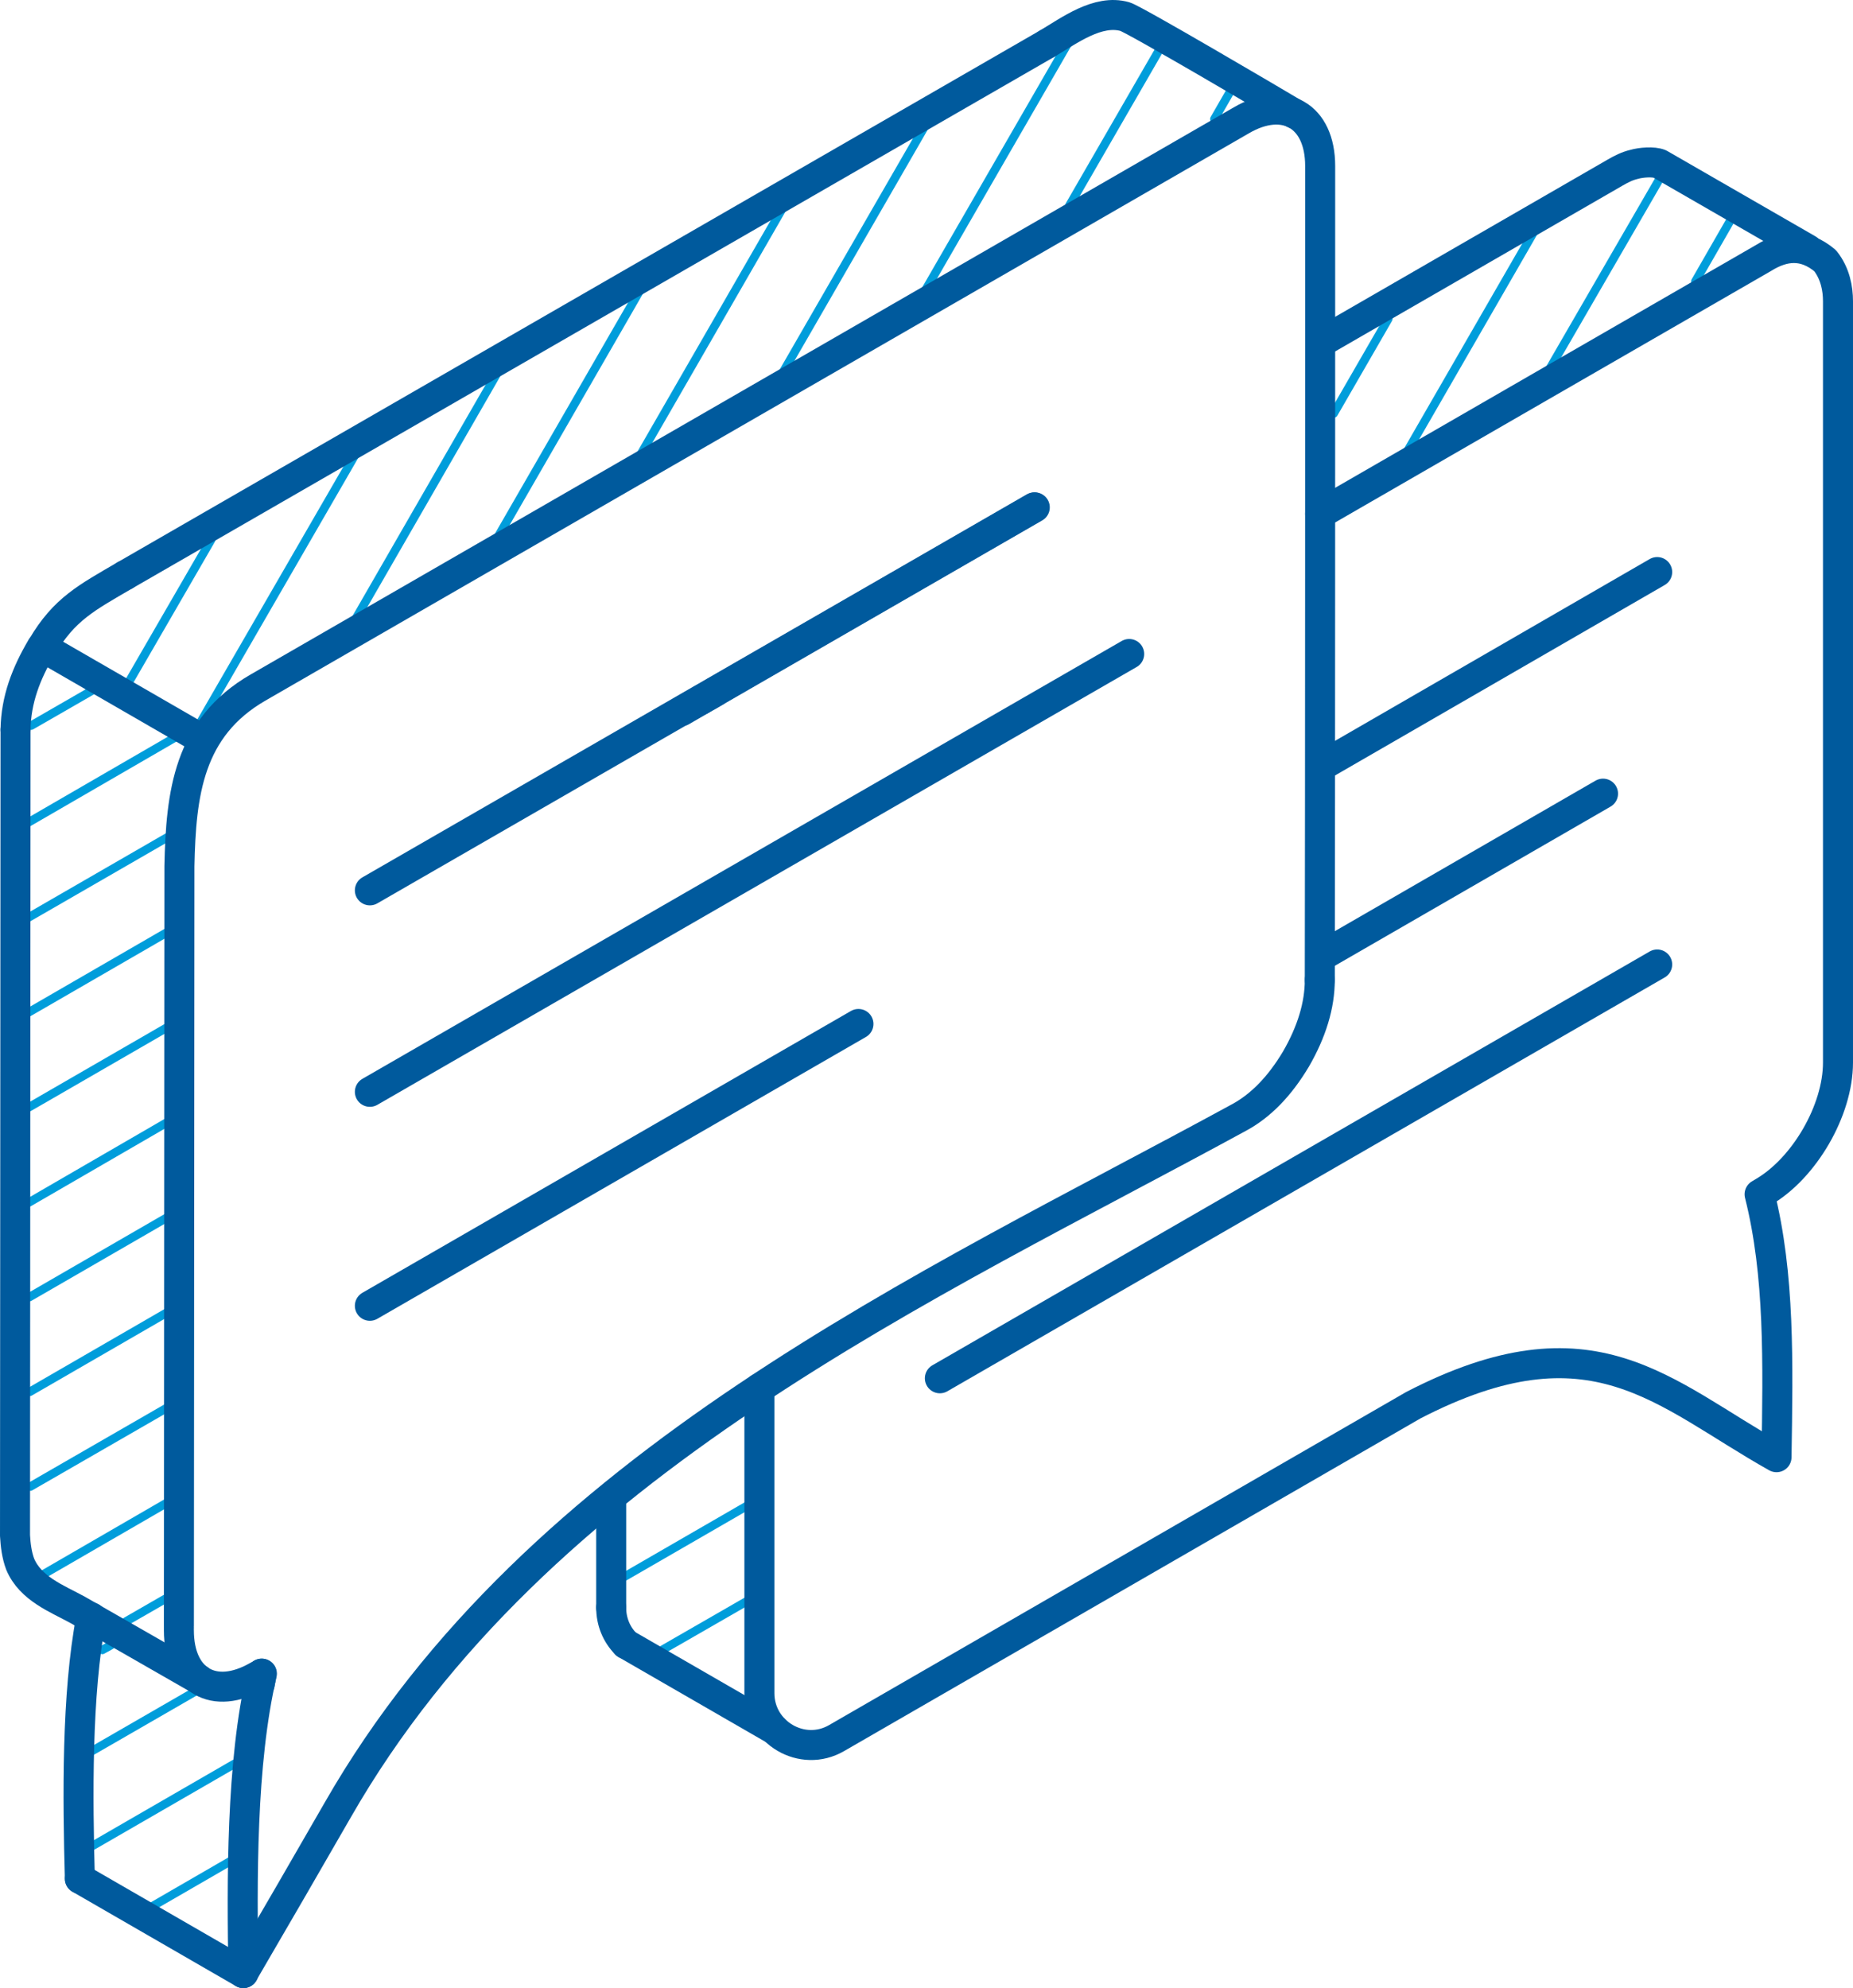 <?xml version="1.0" encoding="iso-8859-1"?><svg version="1.1" xmlns="http://www.w3.org/2000/svg" xmlns:xlink="http://www.w3.org/1999/xlink" x="0px" y="0px" viewBox="0 0 254.115 272.625" style="enable-background:new 0 0 254.115 272.625;" xml:space="preserve"><g id="callouts-isometric"><g><line style="fill-rule:evenodd;clip-rule:evenodd;fill:none;stroke:#009DDB;stroke-width:1.163;stroke-linecap:round;stroke-miterlimit:10;" x1="102.53" y1="219.515" x2="90.684" y2="226.332"/><line style="fill-rule:evenodd;clip-rule:evenodd;fill:none;stroke:#009DDB;stroke-width:1.163;stroke-linecap:round;stroke-miterlimit:10;" x1="102.703" y1="206.349" x2="85.333" y2="216.386"/><line style="fill-rule:evenodd;clip-rule:evenodd;fill:none;stroke:#009DDB;stroke-width:1.163;stroke-linecap:round;stroke-miterlimit:10;" x1="22.677" y1="219.246" x2="17.327" y2="222.325"/><line style="fill-rule:evenodd;clip-rule:evenodd;fill:none;stroke:#009DDB;stroke-width:1.163;stroke-linecap:round;stroke-miterlimit:10;" x1="22.972" y1="206.03" x2="5.675" y2="216.045"/><line style="fill-rule:evenodd;clip-rule:evenodd;fill:none;stroke:#009DDB;stroke-width:1.163;stroke-linecap:round;stroke-miterlimit:10;" x1="22.972" y1="193.012" x2="4.159" y2="203.855"/><line style="fill-rule:evenodd;clip-rule:evenodd;fill:none;stroke:#009DDB;stroke-width:1.163;stroke-linecap:round;stroke-miterlimit:10;" x1="22.894" y1="179.99" x2="4.085" y2="190.863"/><line style="fill-rule:evenodd;clip-rule:evenodd;fill:none;stroke:#009DDB;stroke-width:1.163;stroke-linecap:round;stroke-miterlimit:10;" x1="22.846" y1="166.995" x2="4.038" y2="177.867"/><line style="fill-rule:evenodd;clip-rule:evenodd;fill:none;stroke:#009DDB;stroke-width:1.163;stroke-linecap:round;stroke-miterlimit:10;" x1="22.846" y1="153.951" x2="3.964" y2="164.893"/><line style="fill-rule:evenodd;clip-rule:evenodd;fill:none;stroke:#009DDB;stroke-width:1.163;stroke-linecap:round;stroke-miterlimit:10;" x1="22.894" y1="140.905" x2="3.864" y2="151.898"/><line style="fill-rule:evenodd;clip-rule:evenodd;fill:none;stroke:#009DDB;stroke-width:1.163;stroke-linecap:round;stroke-miterlimit:10;" x1="23.016" y1="127.787" x2="3.792" y2="138.904"/><line style="fill-rule:evenodd;clip-rule:evenodd;fill:none;stroke:#009DDB;stroke-width:1.163;stroke-linecap:round;stroke-miterlimit:10;" x1="23.215" y1="114.671" x2="3.744" y2="125.908"/><line style="fill-rule:evenodd;clip-rule:evenodd;fill:none;stroke:#009DDB;stroke-width:1.163;stroke-linecap:round;stroke-miterlimit:10;" x1="24.29" y1="100.964" x2="3.621" y2="112.937"/><line style="fill-rule:evenodd;clip-rule:evenodd;fill:none;stroke:#009DDB;stroke-width:1.163;stroke-linecap:round;stroke-miterlimit:10;" x1="12.636" y1="94.688" x2="4.281" y2="99.5"/><line style="fill-rule:evenodd;clip-rule:evenodd;fill:none;stroke:#009DDB;stroke-width:1.163;stroke-linecap:round;stroke-miterlimit:10;" x1="31.666" y1="255.182" x2="20.941" y2="261.385"/><line style="fill-rule:evenodd;clip-rule:evenodd;fill:none;stroke:#009DDB;stroke-width:1.163;stroke-linecap:round;stroke-miterlimit:10;" x1="32.719" y1="241.549" x2="12.341" y2="253.324"/><line style="fill-rule:evenodd;clip-rule:evenodd;fill:none;stroke:#009DDB;stroke-width:1.163;stroke-linecap:round;stroke-miterlimit:10;" x1="26.901" y1="231.877" x2="12.636" y2="240.107"/><line style="fill-rule:evenodd;clip-rule:evenodd;fill:none;stroke:#009DDB;stroke-width:1.163;stroke-linecap:round;stroke-miterlimit:10;" x1="15.179" y1="225.622" x2="14.028" y2="226.259"/><line style="fill-rule:evenodd;clip-rule:evenodd;fill:none;stroke:#009DDB;stroke-width:1.163;stroke-linecap:round;stroke-miterlimit:10;" x1="168.682" y1="12.586" x2="166.533" y2="16.324"/><line style="fill-rule:evenodd;clip-rule:evenodd;fill:none;stroke:#009DDB;stroke-width:1.163;stroke-linecap:round;stroke-miterlimit:10;" x1="159.256" y1="6.357" x2="146.649" y2="28.195"/><line style="fill-rule:evenodd;clip-rule:evenodd;fill:none;stroke:#009DDB;stroke-width:1.163;stroke-linecap:round;stroke-miterlimit:10;" x1="146.429" y1="5.968" x2="126.863" y2="39.873"/><line style="fill-rule:evenodd;clip-rule:evenodd;fill:none;stroke:#009DDB;stroke-width:1.163;stroke-linecap:round;stroke-miterlimit:10;" x1="126.863" y1="17.252" x2="107.295" y2="51.183"/><line style="fill-rule:evenodd;clip-rule:evenodd;fill:none;stroke:#009DDB;stroke-width:1.163;stroke-linecap:round;stroke-miterlimit:10;" x1="107.343" y1="28.511" x2="87.776" y2="62.468"/><line style="fill-rule:evenodd;clip-rule:evenodd;fill:none;stroke:#009DDB;stroke-width:1.163;stroke-linecap:round;stroke-miterlimit:10;" x1="87.776" y1="39.799" x2="68.21" y2="73.752"/><line style="fill-rule:evenodd;clip-rule:evenodd;fill:none;stroke:#009DDB;stroke-width:1.163;stroke-linecap:round;stroke-miterlimit:10;" x1="68.261" y1="51.035" x2="48.691" y2="85.015"/><line style="fill-rule:evenodd;clip-rule:evenodd;fill:none;stroke:#009DDB;stroke-width:1.163;stroke-linecap:round;stroke-miterlimit:10;" x1="48.815" y1="62.174" x2="26.975" y2="99.964"/><line style="fill-rule:evenodd;clip-rule:evenodd;fill:none;stroke:#009DDB;stroke-width:1.163;stroke-linecap:round;stroke-miterlimit:10;" x1="28.955" y1="74.02" x2="17.449" y2="93.908"/><line style="fill-rule:evenodd;clip-rule:evenodd;fill:none;stroke:#009DDB;stroke-width:1.163;stroke-linecap:round;stroke-miterlimit:10;" x1="237.376" y1="30.1" x2="232.49" y2="38.599"/><line style="fill-rule:evenodd;clip-rule:evenodd;fill:none;stroke:#009DDB;stroke-width:1.163;stroke-linecap:round;stroke-miterlimit:10;" x1="227.972" y1="23.871" x2="212.58" y2="50.473"/><line style="fill-rule:evenodd;clip-rule:evenodd;fill:none;stroke:#009DDB;stroke-width:1.163;stroke-linecap:round;stroke-miterlimit:10;" x1="210.311" y1="31.859" x2="193.014" y2="61.857"/><line style="fill-rule:evenodd;clip-rule:evenodd;fill:none;stroke:#009DDB;stroke-width:1.163;stroke-linecap:round;stroke-miterlimit:10;" x1="190.397" y1="43.707" x2="182.899" y2="56.703"/><path style="fill-rule:evenodd;clip-rule:evenodd;fill:none;stroke:#005A9D;stroke-width:4.113;stroke-linecap:round;stroke-linejoin:round;stroke-miterlimit:22.926;" d=" M247.954,34.203l-20.351-11.726c-0.853-0.343-2.539-0.217-3.542,0.074c-0.928,0.221-1.734,0.636-2.539,1.099l-40.429,23.328"/><path style="fill-rule:evenodd;clip-rule:evenodd;fill:none;stroke:#005A9D;stroke-width:4.117;stroke-linecap:round;stroke-linejoin:round;stroke-miterlimit:22.926;" d=" M241.795,163.477c5.618-3.249,10.261-11.189,10.261-17.761c0-25.38,0-78.974,0-104.406c0-1.695-0.36-3.793-1.759-5.555 c-2.87-2.425-5.676-2.098-8.451-0.379c-20.276,11.674-40.528,23.4-60.801,35.08"/><path style="fill-rule:evenodd;clip-rule:evenodd;fill:none;stroke:#005A9D;stroke-width:4.117;stroke-linecap:round;stroke-linejoin:round;stroke-miterlimit:22.926;" d=" M27.27,230.288l-16.627-9.53c-2.782-1.524-6.461-2.888-7.874-6.263c-0.467-1.232-0.637-2.627-0.71-3.921L2.131,100.06"/><path style="fill-rule:evenodd;clip-rule:evenodd;fill:none;stroke:#005A9D;stroke-width:4.117;stroke-linecap:round;stroke-linejoin:round;stroke-miterlimit:22.926;" d=" M180.993,134.359c0.052-27.239,0.052-84.375,0.052-111.588c0-6.889-4.887-9.722-10.799-6.277 c-44.947,25.917-89.894,51.86-134.841,77.778c-9.585,5.515-10.593,14.618-10.799,24.501l-0.073,104.185"/><line style="fill-rule:evenodd;clip-rule:evenodd;fill:none;stroke:#005A9D;stroke-width:4.113;stroke-linecap:round;stroke-linejoin:round;stroke-miterlimit:22.926;" x1="50.722" y1="179.064" x2="117.726" y2="140.416"/><line style="fill-rule:evenodd;clip-rule:evenodd;fill:none;stroke:#005A9D;stroke-width:4.113;stroke-linecap:round;stroke-linejoin:round;stroke-miterlimit:22.926;" x1="50.722" y1="149.724" x2="154.855" y2="89.681"/><line style="fill-rule:evenodd;clip-rule:evenodd;fill:none;stroke:#005A9D;stroke-width:4.113;stroke-linecap:round;stroke-linejoin:round;stroke-miterlimit:22.926;" x1="50.722" y1="122.096" x2="141.838" y2="69.576"/><path style="fill-rule:evenodd;clip-rule:evenodd;fill:none;stroke:#005A9D;stroke-width:4.113;stroke-linecap:round;stroke-linejoin:round;stroke-miterlimit:22.926;" d=" M33.373,270.547c4.35-7.451,8.65-14.879,12.948-22.352c27.338-47.759,81.054-71.748,123.51-94.906 c3.079-1.634,5.692-4.372,7.892-8.058c2.148-3.716,3.271-7.355,3.271-10.872"/><path style="fill-rule:evenodd;clip-rule:evenodd;fill:none;stroke:#005A9D;stroke-width:4.113;stroke-linecap:round;stroke-linejoin:round;stroke-miterlimit:22.926;" d=" M24.532,223.57c0,6.891,4.812,9.699,10.798,6.254"/><line style="fill-rule:evenodd;clip-rule:evenodd;fill:none;stroke:#005A9D;stroke-width:4.113;stroke-linecap:round;stroke-linejoin:round;stroke-miterlimit:22.926;" x1="128.89" y1="189.005" x2="227.262" y2="132.258"/><line style="fill-rule:evenodd;clip-rule:evenodd;fill:none;stroke:#005A9D;stroke-width:4.113;stroke-linecap:round;stroke-linejoin:round;stroke-miterlimit:22.926;" x1="219.836" y1="108.832" x2="181.46" y2="130.988"/><line style="fill-rule:evenodd;clip-rule:evenodd;fill:none;stroke:#005A9D;stroke-width:4.113;stroke-linecap:round;stroke-linejoin:round;stroke-miterlimit:22.926;" x1="227.262" y1="78.444" x2="181.508" y2="104.876"/><line style="fill-rule:evenodd;clip-rule:evenodd;fill:none;stroke:#005A9D;stroke-width:4.113;stroke-linecap:round;stroke-linejoin:round;stroke-miterlimit:22.926;" x1="5.958" y1="88.815" x2="27.637" y2="101.329"/><line style="fill-rule:evenodd;clip-rule:evenodd;fill:none;stroke:#005A9D;stroke-width:4.113;stroke-linecap:round;stroke-linejoin:round;stroke-miterlimit:22.926;" x1="35.625" y1="230.924" x2="35.868" y2="229.508"/><path style="fill-rule:evenodd;clip-rule:evenodd;fill:none;stroke:#005A9D;stroke-width:4.113;stroke-linecap:round;stroke-linejoin:round;stroke-miterlimit:22.926;" d=" M143.597,5.99c3.053-1.807,6.961-4.765,10.673-3.712c1.321,0.389,20.372,11.604,23.232,13.311"/><line style="fill-rule:evenodd;clip-rule:evenodd;fill:none;stroke:#005A9D;stroke-width:4.113;stroke-linecap:round;stroke-linejoin:round;stroke-miterlimit:22.926;" x1="17.154" y1="78.881" x2="143.597" y2="5.99"/><path style="fill-rule:evenodd;clip-rule:evenodd;fill:none;stroke:#005A9D;stroke-width:4.113;stroke-linecap:round;stroke-linejoin:round;stroke-miterlimit:22.926;" d=" M5.775,88.68c3.027-5.156,6.103-6.718,11.38-9.799"/><path style="fill-rule:evenodd;clip-rule:evenodd;fill:none;stroke:#005A9D;stroke-width:4.113;stroke-linecap:round;stroke-linejoin:round;stroke-miterlimit:22.926;" d=" M2.131,100.06c0.06-4.146,1.476-7.745,3.544-11.259"/><path style="fill-rule:evenodd;clip-rule:evenodd;fill:none;stroke:#005A9D;stroke-width:4.113;stroke-linecap:round;stroke-linejoin:round;stroke-miterlimit:22.926;" d=" M10.951,257.625c-0.295-11.038-0.475-25.241,1.564-35.837"/><line style="fill-rule:evenodd;clip-rule:evenodd;fill:none;stroke:#005A9D;stroke-width:4.113;stroke-linecap:round;stroke-linejoin:round;stroke-miterlimit:22.926;" x1="33.373" y1="270.569" x2="10.951" y2="257.625"/><path style="fill-rule:evenodd;clip-rule:evenodd;fill:none;stroke:#005A9D;stroke-width:4.113;stroke-linecap:round;stroke-linejoin:round;stroke-miterlimit:22.926;" d=" M35.916,229.508c-2.882,12.336-2.73,28.444-2.543,41.061"/><path style="fill-rule:evenodd;clip-rule:evenodd;fill:none;stroke:#005A9D;stroke-width:4.117;stroke-linecap:round;stroke-linejoin:round;stroke-miterlimit:22.926;" d=" M104.142,190.373v41.82c0,5.409,5.883,8.87,10.577,6.155l79.1-45.653c24.622-12.731,34.2-1.637,49.807,7.131 c0.198-12.949,0.463-25.012-2.321-36.055"/><line style="fill-rule:evenodd;clip-rule:evenodd;fill:none;stroke:#005A9D;stroke-width:4.113;stroke-linecap:round;stroke-linejoin:round;stroke-miterlimit:22.926;" x1="85.848" y1="225.453" x2="106.174" y2="237.179"/><path style="fill-rule:evenodd;clip-rule:evenodd;fill:none;stroke:#005A9D;stroke-width:4.113;stroke-linecap:round;stroke-linejoin:round;stroke-miterlimit:22.926;" d=" M83.817,220.441c0,1.931,0.71,3.664,2.031,5.012"/><line style="fill-rule:evenodd;clip-rule:evenodd;fill:none;stroke:#005A9D;stroke-width:4.113;stroke-linecap:round;stroke-linejoin:round;stroke-miterlimit:22.926;" x1="83.817" y1="205.298" x2="83.817" y2="220.441"/><line style="fill-rule:evenodd;clip-rule:evenodd;fill:none;stroke:#005A9D;stroke-width:4.113;stroke-linecap:round;stroke-linejoin:round;stroke-miterlimit:22.926;" x1="96.081" y1="96.009" x2="93.469" y2="97.521"/><path style="fill-rule:evenodd;clip-rule:evenodd;fill:none;stroke:#005A9D;stroke-width:4.113;stroke-linecap:round;stroke-linejoin:round;stroke-miterlimit:22.926;" d=" M98.112,94.835c-0.515,0.343-1.273,0.758-2.031,1.173"/><line style="fill-rule:evenodd;clip-rule:evenodd;fill:none;stroke:#005A9D;stroke-width:4.113;stroke-linecap:round;stroke-linejoin:round;stroke-miterlimit:22.926;" x1="141.908" y1="69.576" x2="98.112" y2="94.835"/></g></g><g id="Layer_1"></g></svg> 
